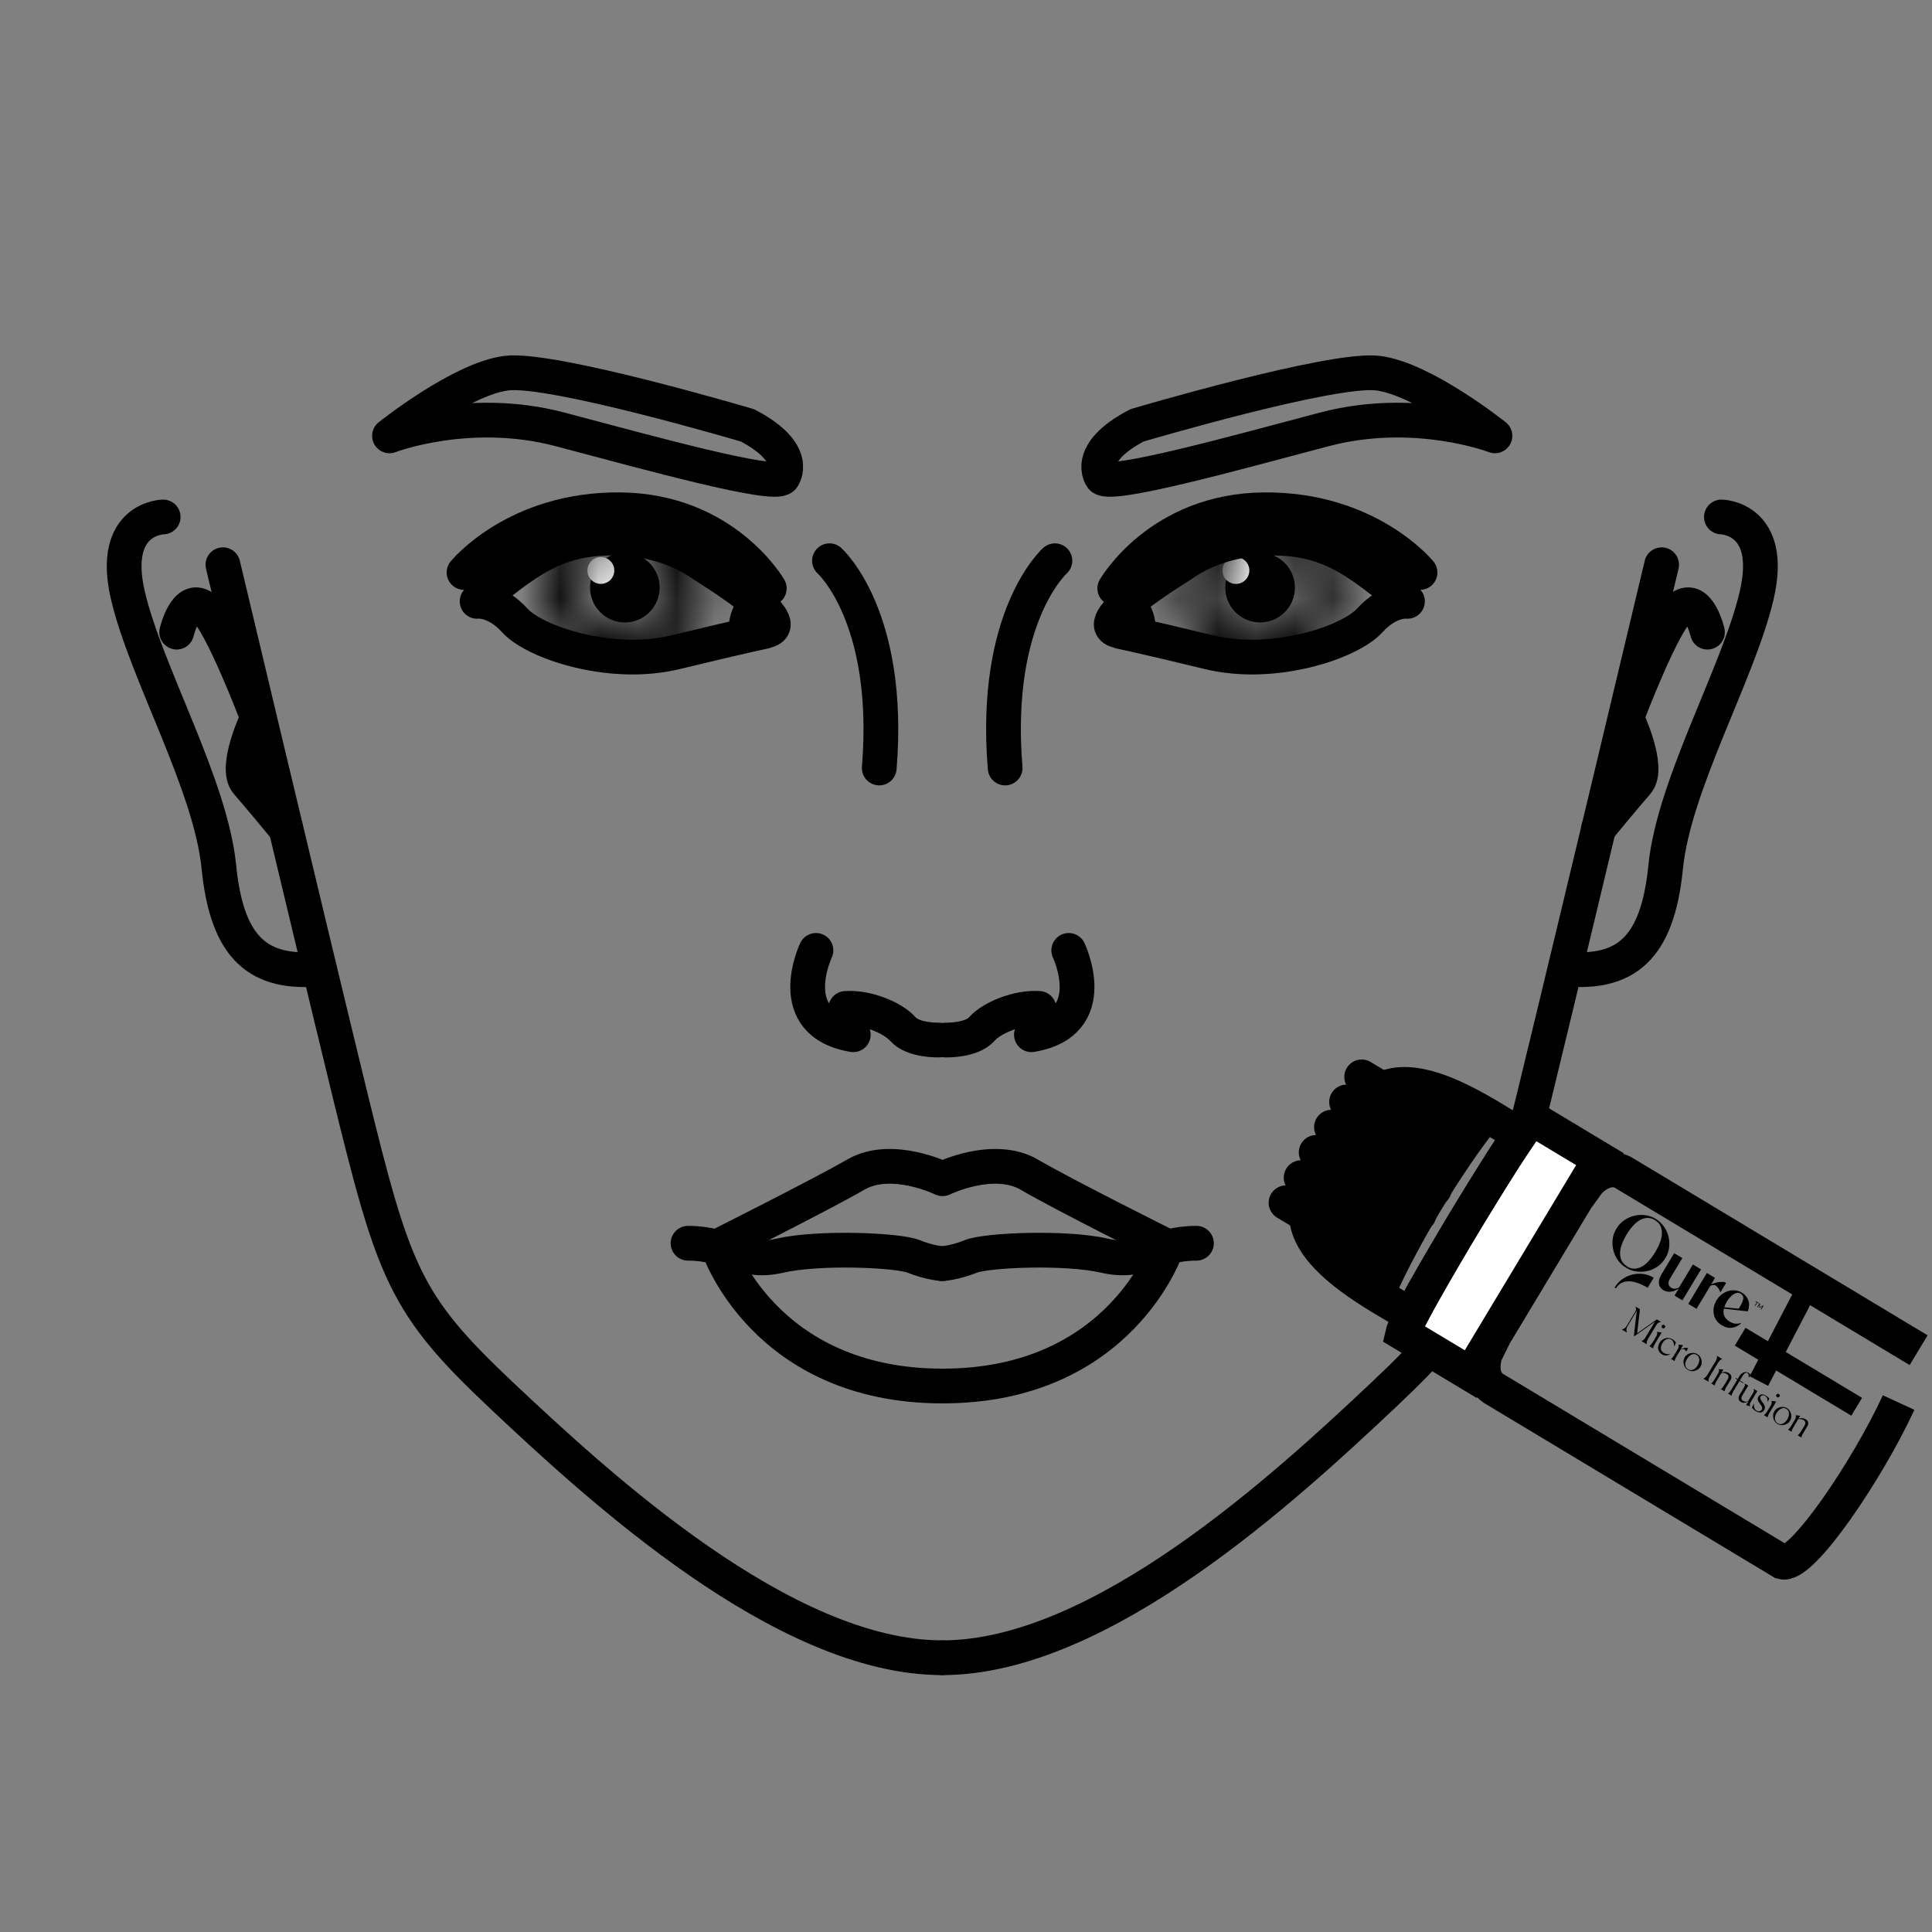 <svg xmlns="http://www.w3.org/2000/svg" width="50" height="50" viewBox="0 0 50 50" fill="none">
  <rect x="0" y="0" width="50" height="50" fill="#808080" stroke="none"/>
  <g clip-path="url(#clip0_13671_1454)">
    <path d="M16.171 16.109C16.669 16.109 17.072 15.705 17.072 15.207C17.072 14.709 16.669 14.306 16.171 14.306C15.673 14.306 15.27 14.709 15.27 15.207C15.27 15.705 15.673 16.109 16.171 16.109Z" fill="black"/>
    <path d="M15.55 15.111C15.742 15.111 15.898 14.956 15.898 14.764C15.898 14.572 15.742 14.416 15.55 14.416C15.358 14.416 15.202 14.572 15.202 14.764C15.202 14.956 15.358 15.111 15.55 15.111Z" fill="white"/>
    <path fill-rule="evenodd" clip-rule="evenodd" d="M19.771 16.336C20.788 16.188 18.296 14.694 18.18 14.61C17.627 14.218 16.899 13.973 16.12 13.934C14.356 13.844 13.609 14.572 12.347 15.563C12.347 15.563 12.817 15.499 13.325 16.059C13.834 16.619 15.791 17.289 17.491 16.877C19.191 16.465 19.784 16.343 19.784 16.343L19.771 16.336Z" stroke="black" stroke-width="0.899" stroke-miterlimit="2.613" stroke-linecap="round" stroke-linejoin="round"/>
    <mask id="mask0_13671_1454" style="mask-type:alpha" maskUnits="userSpaceOnUse" x="14" y="13" width="5" height="5">
      <path d="M16.172 16.843C17.075 16.843 17.807 16.11 17.807 15.207C17.807 14.304 17.075 13.572 16.172 13.572C15.268 13.572 14.536 14.304 14.536 15.207C14.536 16.11 15.268 16.843 16.172 16.843Z" stroke="black" stroke-width="0.899" stroke-miterlimit="2.613" stroke-linecap="round" stroke-linejoin="round"/>
    </mask>
    <g mask="url(#mask0_13671_1454)">
      <path fill-rule="evenodd" clip-rule="evenodd" d="M19.77 16.335C20.787 16.188 18.295 14.694 18.179 14.61C17.626 14.217 16.898 13.973 16.119 13.934C14.355 13.844 13.608 14.571 12.346 15.563C12.346 15.563 12.816 15.498 13.324 16.059C13.833 16.619 15.79 17.288 17.49 16.876C19.19 16.464 19.783 16.342 19.783 16.342L19.77 16.335Z" fill="black" stroke="black" stroke-width="0.899" stroke-miterlimit="2.613" stroke-linecap="round" stroke-linejoin="round"/>
    </g>
    <path d="M19.533 15.69C19.533 15.69 19.218 16.019 19.346 16.399" stroke="black" stroke-width="0.899" stroke-miterlimit="2.613" stroke-linecap="round" stroke-linejoin="round"/>
    <path d="M19.909 15.228C19.909 15.228 18.757 13.219 16.052 13.193C13.348 13.167 12.009 14.816 12.009 14.816" stroke="black" stroke-width="0.899" stroke-miterlimit="2.613" stroke-linecap="round" stroke-linejoin="round"/>
    <path fill-rule="evenodd" clip-rule="evenodd" d="M20.254 12.362C20.254 12.362 20.736 11.737 19.346 11.009C19.346 11.009 14.285 9.509 13.106 9.657C11.928 9.805 10.08 11.28 10.08 11.28C10.08 11.28 12.14 10.488 14.497 11.113C16.854 11.737 20.015 12.613 20.254 12.362V12.362Z" stroke="black" stroke-width="0.899" stroke-miterlimit="2.613" stroke-linecap="round" stroke-linejoin="round"/>
    <path d="M24.294 26.916C24.294 26.916 23.631 26.935 23.367 26.632C23.096 26.33 22.42 26.059 21.886 26.098" stroke="black" stroke-width="0.899" stroke-miterlimit="2.613" stroke-linecap="round" stroke-linejoin="round"/>
    <path d="M21.117 24.596C21.117 24.596 20.223 26.469 22.083 26.779" stroke="black" stroke-width="0.899" stroke-miterlimit="2.613" stroke-linecap="round" stroke-linejoin="round"/>
    <path d="M21.467 14.512C21.467 14.512 23.076 15.942 22.755 19.876" stroke="black" stroke-width="0.899" stroke-miterlimit="2.613" stroke-linecap="round" stroke-linejoin="round"/>
    <path fill-rule="evenodd" clip-rule="evenodd" d="M24.392 30.506C24.392 30.506 23.078 29.862 22.151 30.397C21.224 30.931 18.577 32.258 18.577 32.258C18.577 32.258 19.756 35.87 24.392 35.87C29.028 35.87 30.206 32.258 30.206 32.258C30.206 32.258 27.559 30.938 26.632 30.397C25.705 29.862 24.392 30.506 24.392 30.506V30.506Z" stroke="black" stroke-width="0.899" stroke-miterlimit="2.613" stroke-linecap="round" stroke-linejoin="round"/>
    <path d="M24.386 32.703C24.386 32.703 24.058 32.684 23.646 32.516C23.234 32.349 21.18 32.265 20.182 32.497C19.184 32.729 18.875 32.175 17.806 32.175" stroke="black" stroke-width="0.899" stroke-miterlimit="2.613" stroke-linecap="round" stroke-linejoin="round"/>
    <path d="M5.769 14.615C5.769 14.615 7.906 23.604 9.046 28.285C10.192 32.966 10.475 33.752 12.974 36.108C15.479 38.465 20.276 42.902 24.384 42.902" stroke="black" stroke-width="0.899" stroke-miterlimit="2.613" stroke-linecap="round" stroke-linejoin="round"/>
    <path d="M4.223 13.379C4.223 13.379 2.845 13.398 3.308 15.401C3.772 17.403 5.452 20.294 5.665 22.439C5.877 24.583 6.721 25.214 8.266 25.078" stroke="black" stroke-width="0.899" stroke-miterlimit="2.613" stroke-linecap="round" stroke-linejoin="round"/>
    <path d="M4.573 16.36C4.573 16.36 4.799 15.394 5.256 15.716C5.713 16.038 6.666 18.575 6.666 18.575C6.666 18.575 6.054 19.863 6.395 20.256C6.737 20.648 7.394 21.447 7.394 21.447" stroke="black" stroke-width="0.899" stroke-miterlimit="2.613" stroke-linecap="round" stroke-linejoin="round"/>
    <path d="M32.611 16.109C33.109 16.109 33.513 15.705 33.513 15.207C33.513 14.709 33.109 14.306 32.611 14.306C32.114 14.306 31.71 14.709 31.71 15.207C31.71 15.705 32.114 16.109 32.611 16.109Z" fill="black"/>
    <path d="M31.985 15.112C32.177 15.112 32.333 14.956 32.333 14.764C32.333 14.572 32.177 14.416 31.985 14.416C31.793 14.416 31.638 14.572 31.638 14.764C31.638 14.956 31.793 15.112 31.985 15.112Z" fill="white"/>
    <path fill-rule="evenodd" clip-rule="evenodd" d="M29.001 16.336C27.984 16.188 30.476 14.694 30.592 14.61C31.145 14.218 31.873 13.973 32.652 13.934C34.416 13.844 35.163 14.572 36.425 15.563C36.425 15.563 35.955 15.499 35.447 16.059C34.938 16.619 32.981 17.289 31.281 16.877C29.581 16.465 28.988 16.343 28.988 16.343L29.001 16.336Z" stroke="black" stroke-width="0.899" stroke-miterlimit="2.613" stroke-linecap="round" stroke-linejoin="round"/>
    <mask id="mask1_13671_1454" style="mask-type:alpha" maskUnits="userSpaceOnUse" x="30" y="13" width="5" height="5">
      <path d="M32.602 16.843C33.506 16.843 34.238 16.11 34.238 15.207C34.238 14.304 33.506 13.572 32.602 13.572C31.699 13.572 30.967 14.304 30.967 15.207C30.967 16.11 31.699 16.843 32.602 16.843Z" stroke="black" stroke-width="0.899" stroke-miterlimit="2.613" stroke-linecap="round" stroke-linejoin="round"/>
    </mask>
    <g mask="url(#mask1_13671_1454)">
      <path fill-rule="evenodd" clip-rule="evenodd" d="M28.997 16.335C27.979 16.188 30.471 14.694 30.587 14.61C31.141 14.217 31.868 13.973 32.647 13.934C34.412 13.844 35.158 14.571 36.421 15.563C36.421 15.563 35.95 15.498 35.442 16.059C34.933 16.619 32.976 17.288 31.276 16.876C29.576 16.464 28.984 16.342 28.984 16.342L28.997 16.335Z" fill="black" stroke="black" stroke-width="0.899" stroke-miterlimit="2.613" stroke-linecap="round" stroke-linejoin="round"/>
    </g>
    <path d="M29.235 15.69C29.235 15.69 29.551 16.019 29.422 16.399" stroke="black" stroke-width="0.899" stroke-miterlimit="2.613" stroke-linecap="round" stroke-linejoin="round"/>
    <path d="M28.85 15.228C28.85 15.228 30.002 13.219 32.706 13.193C35.411 13.167 36.75 14.816 36.75 14.816" stroke="black" stroke-width="0.899" stroke-miterlimit="2.613" stroke-linecap="round" stroke-linejoin="round"/>
    <path fill-rule="evenodd" clip-rule="evenodd" d="M28.516 12.362C28.516 12.362 28.033 11.737 29.424 11.009C29.424 11.009 34.485 9.509 35.663 9.657C36.841 9.805 38.689 11.28 38.689 11.28C38.689 11.28 36.629 10.488 34.272 11.113C31.915 11.737 28.754 12.613 28.516 12.362V12.362Z" stroke="black" stroke-width="0.899" stroke-miterlimit="2.613" stroke-linecap="round" stroke-linejoin="round"/>
    <path d="M24.48 26.916C24.48 26.916 25.144 26.935 25.408 26.632C25.678 26.33 26.354 26.059 26.889 26.098" stroke="black" stroke-width="0.899" stroke-miterlimit="2.613" stroke-linecap="round" stroke-linejoin="round"/>
    <path d="M27.659 24.596C27.659 24.596 28.554 26.469 26.693 26.779" stroke="black" stroke-width="0.899" stroke-miterlimit="2.613" stroke-linecap="round" stroke-linejoin="round"/>
    <path d="M27.301 14.512C27.301 14.512 25.691 15.942 26.013 19.876" stroke="black" stroke-width="0.899" stroke-miterlimit="2.613" stroke-linecap="round" stroke-linejoin="round"/>
    <path d="M24.384 32.703C24.384 32.703 24.712 32.684 25.124 32.516C25.536 32.349 27.59 32.265 28.588 32.497C29.587 32.729 29.895 32.175 30.964 32.175" stroke="black" stroke-width="0.899" stroke-miterlimit="2.613" stroke-linecap="round" stroke-linejoin="round"/>
    <path d="M43.003 14.615C43.003 14.615 40.865 23.604 39.725 28.285C38.579 32.966 38.296 33.752 35.797 36.108C33.293 38.465 28.496 42.902 24.388 42.902" stroke="black" stroke-width="0.899" stroke-miterlimit="2.613" stroke-linecap="round" stroke-linejoin="round"/>
    <path d="M44.55 13.379C44.55 13.379 45.928 13.398 45.464 15.401C45 17.403 43.32 20.294 43.107 22.439C42.895 24.583 42.051 25.214 40.506 25.078" stroke="black" stroke-width="0.899" stroke-miterlimit="2.613" stroke-linecap="round" stroke-linejoin="round"/>
    <path d="M44.189 16.36C44.189 16.36 43.964 15.394 43.507 15.716C43.05 16.038 42.097 18.575 42.097 18.575C42.097 18.575 42.708 19.863 42.367 20.256C42.026 20.648 41.369 21.447 41.369 21.447" stroke="black" stroke-width="0.899" stroke-miterlimit="2.613" stroke-linecap="round" stroke-linejoin="round"/>
    <path fill-rule="evenodd" clip-rule="evenodd" d="M49.136 36.298C48.345 38.016 46.63 40.572 46.124 40.425L38.654 35.933C38.654 35.933 38.243 35.719 38.436 35.043L38.684 34.54L39.74 32.784L40.796 31.028L41.125 30.573C41.632 30.083 42.013 30.348 42.013 30.348L49.654 34.943" stroke="black" stroke-width="0.899" stroke-miterlimit="2.613"/>
    <path d="M43.539 33.651L43.337 33.53L43.443 33.354L43.442 33.35C43.416 33.367 43.387 33.382 43.356 33.396C43.325 33.41 43.293 33.42 43.261 33.426C43.228 33.432 43.192 33.433 43.156 33.428C43.12 33.422 43.085 33.411 43.05 33.39C42.979 33.347 42.94 33.288 42.932 33.215C42.924 33.142 42.947 33.066 42.997 32.983L43.328 32.432L43.539 32.559L43.215 33.098C43.187 33.146 43.176 33.191 43.181 33.23C43.187 33.269 43.212 33.303 43.252 33.327C43.288 33.349 43.322 33.356 43.357 33.351C43.392 33.347 43.424 33.337 43.455 33.317L43.812 32.724L44.023 32.851L43.542 33.65L43.539 33.651ZM45.462 33.703L45.429 33.683L45.436 33.671L45.519 33.721L45.512 33.733L45.479 33.713L45.426 33.801L45.412 33.792L45.465 33.704L45.462 33.703ZM45.566 33.885L45.61 33.811L45.539 33.849L45.532 33.845L45.532 33.764L45.489 33.836L45.475 33.827L45.535 33.727L45.547 33.734L45.547 33.831L45.63 33.784L45.642 33.791L45.582 33.891L45.568 33.883L45.566 33.885ZM44.577 33.177C44.542 33.175 44.506 33.176 44.473 33.182C44.438 33.187 44.404 33.196 44.371 33.208C44.339 33.218 44.311 33.227 44.286 33.235L44.385 33.071L44.174 32.944L43.898 33.402L43.693 33.744L43.906 33.872L44.267 33.272C44.295 33.263 44.318 33.257 44.342 33.255C44.364 33.256 44.383 33.257 44.397 33.266C44.407 33.272 44.417 33.281 44.43 33.292C44.441 33.306 44.453 33.319 44.466 33.334C44.476 33.349 44.486 33.365 44.496 33.381C44.505 33.399 44.511 33.415 44.512 33.429L44.529 33.439L44.672 33.202C44.641 33.183 44.617 33.175 44.582 33.174L44.577 33.177ZM42.641 33.328C42.556 33.276 42.471 33.235 42.391 33.207C42.309 33.177 42.234 33.161 42.163 33.16C42.093 33.16 42.027 33.172 41.968 33.201C41.908 33.23 41.861 33.276 41.821 33.342L41.786 33.321C41.791 33.311 41.794 33.307 41.794 33.307C41.844 33.23 41.906 33.164 41.977 33.11C42.056 33.054 42.143 33.012 42.234 32.989C42.327 32.964 42.42 32.959 42.517 32.969C42.615 32.979 42.708 33.013 42.798 33.067L42.64 33.33L42.641 33.328ZM42.106 32.777C42.173 32.817 42.236 32.836 42.302 32.833C42.368 32.831 42.43 32.813 42.494 32.777C42.556 32.744 42.616 32.693 42.675 32.627C42.733 32.562 42.787 32.489 42.84 32.401C42.891 32.315 42.933 32.23 42.963 32.148C42.993 32.066 43.008 31.991 43.01 31.918C43.011 31.848 42.999 31.782 42.97 31.723C42.941 31.663 42.895 31.616 42.828 31.576C42.762 31.536 42.699 31.518 42.633 31.52C42.567 31.522 42.503 31.542 42.441 31.576C42.377 31.612 42.319 31.661 42.26 31.726C42.202 31.791 42.148 31.865 42.096 31.95C42.045 32.036 42.005 32.118 41.975 32.2C41.945 32.282 41.929 32.357 41.927 32.43C41.927 32.501 41.939 32.566 41.968 32.626C41.997 32.685 42.043 32.732 42.109 32.772L42.106 32.777ZM42.039 32.782C41.975 32.737 41.919 32.68 41.875 32.619C41.819 32.54 41.778 32.453 41.755 32.362C41.732 32.271 41.725 32.176 41.735 32.079C41.745 31.981 41.778 31.888 41.832 31.798C41.885 31.71 41.952 31.637 42.034 31.58C42.116 31.526 42.202 31.484 42.296 31.463C42.387 31.44 42.483 31.436 42.579 31.449C42.675 31.461 42.765 31.493 42.848 31.543C42.931 31.593 43.002 31.658 43.058 31.737C43.114 31.816 43.156 31.902 43.178 31.994C43.203 32.086 43.207 32.182 43.197 32.279C43.187 32.377 43.154 32.47 43.099 32.56C43.047 32.648 42.98 32.721 42.898 32.778C42.816 32.832 42.73 32.874 42.638 32.893C42.544 32.914 42.45 32.919 42.355 32.907C42.265 32.895 42.18 32.864 42.101 32.819C42.101 32.819 42.06 32.794 42.038 32.778L42.039 32.782ZM44.711 33.652C44.736 33.615 44.762 33.583 44.792 33.555C44.819 33.526 44.848 33.505 44.878 33.487C44.908 33.47 44.936 33.461 44.966 33.459C44.996 33.458 45.024 33.465 45.05 33.481C45.093 33.507 45.114 33.545 45.117 33.595C45.119 33.645 45.077 33.736 45.029 33.817L44.997 33.869L44.625 33.833C44.637 33.785 44.658 33.74 44.691 33.685L44.711 33.652ZM45.045 34.241C45.008 34.254 44.963 34.259 44.916 34.257C44.867 34.253 44.816 34.235 44.764 34.204C44.723 34.179 44.69 34.15 44.661 34.116C44.633 34.083 44.617 34.044 44.608 34C44.6 33.96 44.603 33.917 44.614 33.868L45.23 33.938C45.23 33.938 45.276 33.856 45.263 33.712C45.258 33.661 45.231 33.615 45.203 33.57C45.173 33.523 45.132 33.485 45.079 33.453C45.029 33.423 44.974 33.403 44.914 33.396C44.853 33.389 44.794 33.391 44.734 33.41C44.675 33.427 44.616 33.456 44.563 33.495C44.509 33.537 44.461 33.589 44.421 33.655C44.387 33.712 44.364 33.773 44.353 33.834C44.342 33.895 44.342 33.954 44.353 34.011C44.363 34.069 44.386 34.122 44.421 34.172C44.456 34.222 44.502 34.263 44.561 34.298C44.651 34.353 44.742 34.375 44.827 34.361C44.913 34.348 44.99 34.311 45.058 34.252L45.051 34.241L45.045 34.241Z" fill="black"/>
    <path fill-rule="evenodd" clip-rule="evenodd" d="M41.977 34.411L41.978 34.409C41.995 34.403 42.009 34.395 42.022 34.39C42.032 34.383 42.043 34.377 42.053 34.37C42.061 34.362 42.071 34.351 42.079 34.343C42.088 34.333 42.095 34.321 42.105 34.304L42.322 33.944C42.329 33.932 42.333 33.921 42.335 33.912C42.338 33.901 42.34 33.893 42.339 33.883C42.339 33.873 42.339 33.863 42.336 33.852C42.333 33.84 42.33 33.829 42.325 33.816L42.326 33.814L42.442 33.883L42.369 34.505L42.879 34.146L42.988 34.212L42.987 34.214C42.971 34.214 42.958 34.219 42.946 34.222C42.935 34.225 42.925 34.232 42.916 34.236C42.905 34.242 42.897 34.251 42.889 34.259C42.879 34.269 42.872 34.281 42.864 34.295L42.653 34.646C42.644 34.661 42.637 34.672 42.633 34.683C42.628 34.693 42.624 34.704 42.621 34.715C42.618 34.726 42.616 34.734 42.615 34.746C42.614 34.759 42.613 34.771 42.614 34.785L42.613 34.787L42.483 34.709L42.484 34.706C42.497 34.701 42.507 34.695 42.518 34.688C42.528 34.681 42.535 34.676 42.543 34.668C42.551 34.66 42.559 34.651 42.565 34.642C42.57 34.633 42.581 34.62 42.588 34.608L42.831 34.204L42.299 34.579L42.285 34.571L42.36 33.918L42.124 34.316C42.116 34.33 42.107 34.344 42.102 34.358C42.098 34.371 42.094 34.382 42.093 34.394C42.092 34.406 42.092 34.419 42.093 34.433C42.094 34.446 42.097 34.464 42.101 34.483L42.1 34.485L41.977 34.411ZM43.089 34.356C43.082 34.368 43.071 34.375 43.06 34.377C43.048 34.38 43.036 34.379 43.024 34.372C43.012 34.365 43.008 34.356 43.003 34.343C43 34.332 43.001 34.319 43.008 34.308C43.015 34.296 43.024 34.291 43.037 34.286C43.048 34.283 43.061 34.284 43.073 34.292C43.084 34.299 43.089 34.308 43.094 34.321C43.097 34.332 43.096 34.344 43.089 34.356ZM42.688 34.835C42.705 34.823 42.721 34.807 42.734 34.789C42.748 34.772 42.764 34.752 42.781 34.723L42.871 34.574C42.882 34.555 42.887 34.535 42.889 34.517C42.889 34.501 42.886 34.483 42.883 34.472L42.885 34.469L43.005 34.484L42.84 34.759C42.823 34.788 42.809 34.811 42.801 34.829C42.792 34.85 42.787 34.869 42.782 34.892L42.781 34.895L42.686 34.838L42.688 34.835ZM43.224 35.039C43.194 35.062 43.163 35.076 43.126 35.079C43.088 35.083 43.051 35.074 43.011 35.049C42.985 35.034 42.964 35.015 42.949 34.992C42.933 34.97 42.921 34.947 42.914 34.92C42.908 34.894 42.909 34.865 42.916 34.837C42.921 34.808 42.935 34.778 42.953 34.749C42.972 34.716 42.994 34.69 43.022 34.671C43.05 34.652 43.077 34.64 43.107 34.632C43.137 34.624 43.167 34.623 43.197 34.628C43.226 34.633 43.255 34.644 43.281 34.659C43.307 34.675 43.33 34.692 43.342 34.709C43.356 34.724 43.366 34.739 43.374 34.747L43.331 34.835L43.322 34.833C43.322 34.816 43.32 34.799 43.32 34.783C43.318 34.765 43.314 34.75 43.309 34.737C43.303 34.724 43.296 34.71 43.287 34.698C43.278 34.686 43.267 34.677 43.256 34.67C43.215 34.645 43.176 34.641 43.133 34.658C43.091 34.674 43.055 34.708 43.022 34.762C42.991 34.814 42.978 34.862 42.984 34.907C42.989 34.952 43.016 34.988 43.061 35.015C43.085 35.029 43.109 35.037 43.135 35.043C43.16 35.049 43.188 35.046 43.213 35.035L43.217 35.041L43.224 35.039ZM43.245 35.171C43.256 35.164 43.262 35.158 43.27 35.15C43.278 35.142 43.285 35.137 43.292 35.125C43.298 35.115 43.306 35.107 43.313 35.095C43.32 35.083 43.327 35.072 43.336 35.057L43.427 34.905C43.44 34.884 43.445 34.865 43.445 34.849C43.445 34.832 43.443 34.815 43.44 34.803L43.442 34.801L43.557 34.812L43.499 34.91L43.504 34.913C43.519 34.909 43.532 34.904 43.548 34.898C43.565 34.891 43.58 34.888 43.598 34.885C43.613 34.881 43.629 34.881 43.645 34.881C43.661 34.882 43.675 34.886 43.689 34.895L43.64 34.975L43.638 34.974C43.637 34.97 43.634 34.965 43.63 34.96C43.627 34.955 43.621 34.948 43.617 34.945C43.611 34.938 43.606 34.935 43.6 34.929C43.596 34.926 43.59 34.919 43.585 34.916C43.578 34.912 43.566 34.911 43.548 34.914C43.531 34.916 43.512 34.921 43.494 34.929L43.398 35.088C43.381 35.117 43.367 35.14 43.359 35.158C43.35 35.179 43.345 35.198 43.34 35.222L43.339 35.224L43.244 35.167L43.246 35.164L43.245 35.171ZM43.68 35.452C43.652 35.435 43.629 35.414 43.612 35.388C43.595 35.362 43.583 35.335 43.575 35.304C43.567 35.274 43.566 35.244 43.571 35.215C43.573 35.184 43.584 35.155 43.601 35.126C43.618 35.098 43.639 35.075 43.665 35.058C43.691 35.041 43.72 35.026 43.749 35.021C43.779 35.014 43.809 35.012 43.84 35.015C43.871 35.017 43.9 35.028 43.928 35.045C43.957 35.062 43.98 35.083 43.996 35.109C44.013 35.135 44.026 35.162 44.033 35.192C44.041 35.223 44.042 35.253 44.038 35.282C44.035 35.313 44.023 35.344 44.007 35.37C43.99 35.399 43.969 35.422 43.943 35.439C43.917 35.455 43.89 35.468 43.862 35.477C43.832 35.485 43.802 35.486 43.771 35.484C43.74 35.481 43.711 35.47 43.683 35.453L43.68 35.452ZM43.689 35.438C43.713 35.452 43.734 35.459 43.757 35.459C43.779 35.459 43.802 35.454 43.824 35.444C43.846 35.435 43.865 35.418 43.886 35.401C43.904 35.38 43.921 35.358 43.935 35.334C43.951 35.308 43.963 35.282 43.969 35.257C43.978 35.23 43.98 35.206 43.978 35.182C43.976 35.158 43.971 35.135 43.961 35.114C43.95 35.094 43.934 35.078 43.91 35.064C43.887 35.049 43.865 35.043 43.843 35.042C43.82 35.042 43.797 35.047 43.774 35.059C43.752 35.069 43.732 35.086 43.712 35.103C43.693 35.124 43.674 35.145 43.66 35.168C43.644 35.194 43.633 35.219 43.624 35.244C43.615 35.27 43.613 35.295 43.615 35.319C43.617 35.343 43.622 35.365 43.633 35.385C43.644 35.404 43.66 35.42 43.684 35.435L43.689 35.438ZM44.084 35.678C44.096 35.673 44.107 35.666 44.117 35.66C44.128 35.653 44.135 35.647 44.143 35.639C44.151 35.631 44.159 35.623 44.164 35.614C44.17 35.604 44.18 35.594 44.188 35.58L44.398 35.231C44.407 35.217 44.414 35.205 44.417 35.194C44.423 35.184 44.426 35.173 44.429 35.162C44.433 35.151 44.435 35.143 44.436 35.131C44.437 35.118 44.438 35.106 44.436 35.092L44.438 35.09L44.568 35.168L44.567 35.171C44.554 35.176 44.543 35.182 44.533 35.189C44.523 35.196 44.516 35.201 44.508 35.209C44.5 35.218 44.492 35.226 44.486 35.235C44.48 35.245 44.471 35.255 44.462 35.269L44.252 35.618C44.244 35.632 44.237 35.644 44.233 35.655C44.228 35.665 44.224 35.675 44.221 35.686C44.218 35.697 44.216 35.706 44.215 35.718C44.214 35.731 44.213 35.743 44.214 35.757L44.213 35.759L44.082 35.681L44.084 35.678ZM44.381 35.86L44.286 35.803L44.288 35.801C44.298 35.794 44.305 35.789 44.313 35.781C44.321 35.773 44.328 35.767 44.335 35.755C44.34 35.745 44.349 35.737 44.356 35.725C44.363 35.714 44.37 35.702 44.379 35.688L44.47 35.536C44.483 35.514 44.488 35.495 44.488 35.479C44.488 35.463 44.486 35.445 44.483 35.434L44.484 35.431L44.6 35.443L44.554 35.519L44.557 35.52C44.59 35.508 44.621 35.504 44.652 35.506C44.683 35.509 44.711 35.516 44.74 35.533C44.778 35.556 44.8 35.583 44.806 35.615C44.813 35.648 44.805 35.682 44.784 35.718L44.691 35.872C44.682 35.886 44.674 35.901 44.668 35.91C44.661 35.922 44.655 35.931 44.652 35.942C44.646 35.952 44.643 35.963 44.639 35.974C44.636 35.985 44.634 35.993 44.633 36.005L44.632 36.008L44.537 35.951L44.538 35.948C44.555 35.936 44.572 35.92 44.585 35.902C44.599 35.885 44.612 35.864 44.629 35.835L44.713 35.695C44.721 35.683 44.725 35.67 44.73 35.657C44.735 35.643 44.736 35.631 44.733 35.62C44.731 35.606 44.727 35.597 44.718 35.585C44.709 35.573 44.699 35.563 44.684 35.555C44.666 35.544 44.644 35.537 44.62 35.532C44.597 35.528 44.571 35.529 44.547 35.537L44.435 35.722C44.418 35.75 44.404 35.774 44.397 35.792C44.388 35.812 44.382 35.832 44.378 35.855L44.377 35.858L44.381 35.86ZM44.722 36.062C44.736 36.054 44.748 36.045 44.761 36.03C44.773 36.015 44.789 35.993 44.808 35.962L44.962 35.706L44.912 35.676L44.921 35.661L44.971 35.691L45.012 35.623C45.029 35.594 45.046 35.572 45.066 35.555C45.086 35.538 45.107 35.524 45.127 35.517C45.148 35.51 45.169 35.507 45.191 35.507C45.212 35.51 45.234 35.517 45.253 35.528C45.265 35.535 45.275 35.545 45.283 35.553C45.291 35.561 45.297 35.568 45.3 35.573L45.266 35.652L45.26 35.652C45.26 35.639 45.258 35.628 45.256 35.614C45.255 35.601 45.254 35.591 45.252 35.579C45.249 35.568 45.244 35.559 45.242 35.551C45.238 35.542 45.233 35.535 45.225 35.531C45.209 35.521 45.189 35.522 45.164 35.536C45.139 35.551 45.116 35.579 45.09 35.621L45.028 35.726L45.123 35.783L45.114 35.797L45.019 35.74L44.865 35.996C44.846 36.027 44.834 36.052 44.827 36.07C44.819 36.088 44.817 36.103 44.817 36.119L44.816 36.121L44.718 36.063L44.72 36.061L44.722 36.062ZM45.237 36.275C45.223 36.282 45.208 36.286 45.195 36.291C45.179 36.295 45.164 36.299 45.149 36.303C45.135 36.304 45.119 36.304 45.102 36.3C45.085 36.297 45.069 36.29 45.053 36.28C45.017 36.259 44.998 36.231 44.994 36.2C44.991 36.169 45 36.132 45.023 36.094L45.144 35.892C45.154 35.876 45.16 35.86 45.159 35.846C45.159 35.83 45.156 35.819 45.151 35.806L45.152 35.804L45.245 35.859L45.089 36.118C45.053 36.177 45.061 36.224 45.113 36.255C45.137 36.27 45.159 36.276 45.181 36.277C45.203 36.277 45.222 36.273 45.24 36.264L45.377 36.036C45.396 36.005 45.397 35.977 45.383 35.946L45.385 35.944L45.48 36.001L45.315 36.273C45.305 36.29 45.297 36.304 45.294 36.315C45.29 36.326 45.284 36.336 45.285 36.346C45.283 36.354 45.285 36.362 45.287 36.369C45.289 36.377 45.292 36.382 45.296 36.391L45.295 36.394L45.189 36.365L45.239 36.282L45.237 36.275ZM45.751 36.274L45.745 36.273C45.747 36.233 45.741 36.2 45.729 36.177C45.717 36.153 45.701 36.137 45.682 36.126C45.658 36.111 45.635 36.107 45.614 36.111C45.592 36.114 45.575 36.126 45.564 36.145C45.557 36.157 45.552 36.17 45.555 36.182C45.554 36.194 45.559 36.207 45.566 36.217C45.571 36.23 45.58 36.242 45.587 36.256C45.596 36.268 45.608 36.281 45.618 36.297C45.629 36.31 45.639 36.326 45.649 36.342C45.659 36.357 45.667 36.372 45.67 36.387C45.677 36.404 45.677 36.42 45.675 36.438C45.674 36.457 45.666 36.475 45.655 36.494C45.632 36.532 45.602 36.549 45.563 36.555C45.525 36.558 45.484 36.546 45.439 36.519C45.415 36.505 45.395 36.49 45.379 36.474C45.363 36.457 45.349 36.443 45.339 36.427L45.388 36.33L45.394 36.331C45.389 36.376 45.393 36.414 45.403 36.439C45.412 36.467 45.431 36.489 45.46 36.506C45.488 36.523 45.516 36.53 45.541 36.522C45.565 36.514 45.582 36.502 45.593 36.483C45.601 36.471 45.604 36.46 45.605 36.448C45.606 36.435 45.603 36.424 45.6 36.413C45.595 36.4 45.59 36.387 45.581 36.375C45.572 36.363 45.563 36.351 45.553 36.336C45.541 36.322 45.534 36.308 45.522 36.295C45.512 36.279 45.505 36.265 45.499 36.248C45.492 36.231 45.49 36.214 45.49 36.198C45.492 36.179 45.495 36.162 45.507 36.143C45.518 36.124 45.533 36.11 45.549 36.1C45.564 36.09 45.582 36.088 45.599 36.086C45.617 36.083 45.637 36.089 45.652 36.095C45.67 36.102 45.688 36.11 45.705 36.12C45.721 36.13 45.739 36.144 45.754 36.156C45.769 36.169 45.781 36.182 45.79 36.194L45.75 36.276L45.751 36.274ZM46.053 36.142C46.046 36.154 46.036 36.161 46.024 36.164C46.013 36.166 46.001 36.165 45.989 36.158C45.977 36.151 45.973 36.142 45.968 36.129C45.965 36.118 45.966 36.106 45.973 36.094C45.98 36.082 45.989 36.078 46.002 36.072C46.013 36.069 46.026 36.071 46.037 36.078C46.049 36.085 46.053 36.094 46.059 36.107C46.062 36.118 46.061 36.13 46.053 36.142ZM45.652 36.621C45.669 36.609 45.685 36.593 45.699 36.575C45.713 36.558 45.728 36.538 45.745 36.51L45.835 36.36C45.847 36.341 45.852 36.322 45.853 36.303C45.853 36.287 45.851 36.269 45.848 36.258L45.85 36.255L45.97 36.27L45.805 36.545C45.788 36.574 45.773 36.597 45.766 36.615C45.757 36.636 45.751 36.655 45.747 36.678L45.746 36.681L45.651 36.624L45.652 36.621ZM45.999 36.85C45.971 36.833 45.948 36.812 45.931 36.786C45.915 36.76 45.902 36.733 45.894 36.702C45.887 36.672 45.885 36.642 45.89 36.613C45.892 36.582 45.903 36.553 45.921 36.524C45.938 36.496 45.958 36.473 45.984 36.456C46.01 36.44 46.039 36.424 46.068 36.419C46.098 36.411 46.128 36.41 46.159 36.413C46.19 36.415 46.219 36.426 46.247 36.443C46.276 36.46 46.299 36.481 46.316 36.507C46.332 36.533 46.345 36.56 46.353 36.59C46.36 36.621 46.362 36.651 46.357 36.68C46.354 36.711 46.342 36.742 46.326 36.768C46.309 36.797 46.289 36.82 46.263 36.837C46.236 36.853 46.209 36.866 46.181 36.875C46.151 36.883 46.121 36.884 46.09 36.882C46.059 36.879 46.03 36.868 46.002 36.851L45.999 36.85ZM46.008 36.836C46.032 36.85 46.054 36.856 46.076 36.857C46.098 36.857 46.121 36.852 46.143 36.842C46.165 36.833 46.185 36.816 46.205 36.799C46.224 36.778 46.24 36.755 46.255 36.732C46.27 36.706 46.282 36.681 46.288 36.655C46.297 36.628 46.299 36.604 46.297 36.58C46.296 36.556 46.29 36.533 46.281 36.511C46.27 36.492 46.254 36.476 46.23 36.462C46.206 36.447 46.184 36.441 46.162 36.44C46.14 36.44 46.117 36.445 46.093 36.457C46.072 36.467 46.052 36.484 46.032 36.501C46.013 36.522 45.994 36.542 45.979 36.566C45.964 36.592 45.952 36.617 45.944 36.642C45.934 36.668 45.932 36.693 45.934 36.717C45.936 36.74 45.942 36.763 45.953 36.783C45.964 36.802 45.98 36.818 46.003 36.833L46.008 36.836ZM46.37 37.056L46.275 36.999L46.276 36.997C46.287 36.99 46.293 36.984 46.301 36.976C46.309 36.968 46.316 36.963 46.323 36.951C46.329 36.941 46.337 36.933 46.344 36.921C46.351 36.909 46.358 36.898 46.367 36.883L46.458 36.731C46.471 36.71 46.477 36.691 46.477 36.675C46.477 36.658 46.474 36.641 46.471 36.629L46.473 36.627L46.589 36.639L46.543 36.715L46.545 36.716C46.578 36.704 46.61 36.7 46.641 36.702C46.672 36.705 46.7 36.712 46.728 36.729C46.766 36.752 46.789 36.778 46.795 36.811C46.801 36.844 46.794 36.878 46.772 36.914L46.679 37.068C46.671 37.082 46.662 37.096 46.657 37.106C46.649 37.118 46.644 37.127 46.64 37.138C46.635 37.148 46.631 37.158 46.628 37.169C46.625 37.18 46.623 37.189 46.622 37.201L46.62 37.204L46.525 37.147L46.527 37.144C46.544 37.132 46.56 37.116 46.574 37.098C46.588 37.081 46.6 37.059 46.618 37.031L46.702 36.891C46.709 36.879 46.714 36.866 46.718 36.852C46.723 36.839 46.724 36.827 46.721 36.815C46.72 36.801 46.716 36.792 46.707 36.781C46.698 36.769 46.687 36.759 46.673 36.751C46.654 36.739 46.632 36.733 46.609 36.728C46.586 36.724 46.559 36.724 46.535 36.733L46.424 36.918C46.407 36.946 46.393 36.97 46.385 36.988C46.376 37.008 46.371 37.028 46.366 37.051L46.365 37.053L46.37 37.056Z" fill="black"/>
    <path d="M45.035 34.594L48.051 36.407" stroke="black" stroke-width="0.539"/>
    <path d="M45.52 35.742L46.849 33.187" stroke="black" stroke-width="0.539"/>
    <path fill-rule="evenodd" clip-rule="evenodd" d="M36.304 34.505L38.062 35.562L39.734 32.781L41.407 30L39.649 28.943C39.366 29.186 37.877 31.664 37.877 31.664C37.877 31.664 36.387 34.141 36.304 34.505Z" fill="white" stroke="black" stroke-width="0.899" stroke-miterlimit="2.613"/>
    <path fill-rule="evenodd" clip-rule="evenodd" d="M36.52 34.035C36.112 33.79 35.501 33.458 34.963 33.057C34.26 32.534 33.682 31.899 33.836 31.197L34.698 29.764L35.56 28.33C36.531 27.506 38.386 28.805 39.326 29.37C38.795 30.146 37.881 31.665 37.881 31.665L37.876 31.674C37.801 31.798 36.935 33.244 36.52 34.035Z" stroke="black" stroke-width="0.899" stroke-miterlimit="2.613"/>
    <path d="M35.636 33.507C36.251 32.077 37.465 30.058 38.439 28.847" stroke="black" stroke-width="0.899" stroke-miterlimit="2.613"/>
    <path d="M33.282 31.127L35.945 32.727" stroke="black" stroke-width="0.899" stroke-miterlimit="2.613" stroke-linecap="round" stroke-linejoin="round"/>
    <path d="M33.673 30.477L36.335 32.078" stroke="black" stroke-width="0.899" stroke-miterlimit="2.613" stroke-linecap="round" stroke-linejoin="round"/>
    <path d="M34.062 29.824L36.725 31.425" stroke="black" stroke-width="0.899" stroke-miterlimit="2.613" stroke-linecap="round" stroke-linejoin="round"/>
    <path d="M34.458 29.171L37.12 30.772" stroke="black" stroke-width="0.899" stroke-miterlimit="2.613" stroke-linecap="round" stroke-linejoin="round"/>
    <path d="M34.849 28.519L37.511 30.12" stroke="black" stroke-width="0.899" stroke-miterlimit="2.613" stroke-linecap="round" stroke-linejoin="round"/>
    <path d="M35.24 27.869L37.903 29.47" stroke="black" stroke-width="0.899" stroke-miterlimit="2.613" stroke-linecap="round" stroke-linejoin="round"/>
  </g>
  <defs>
    <clipPath id="clip0_13671_1454">
      <rect width="50" height="50" fill="white"/>
    </clipPath>
  </defs>
</svg>
